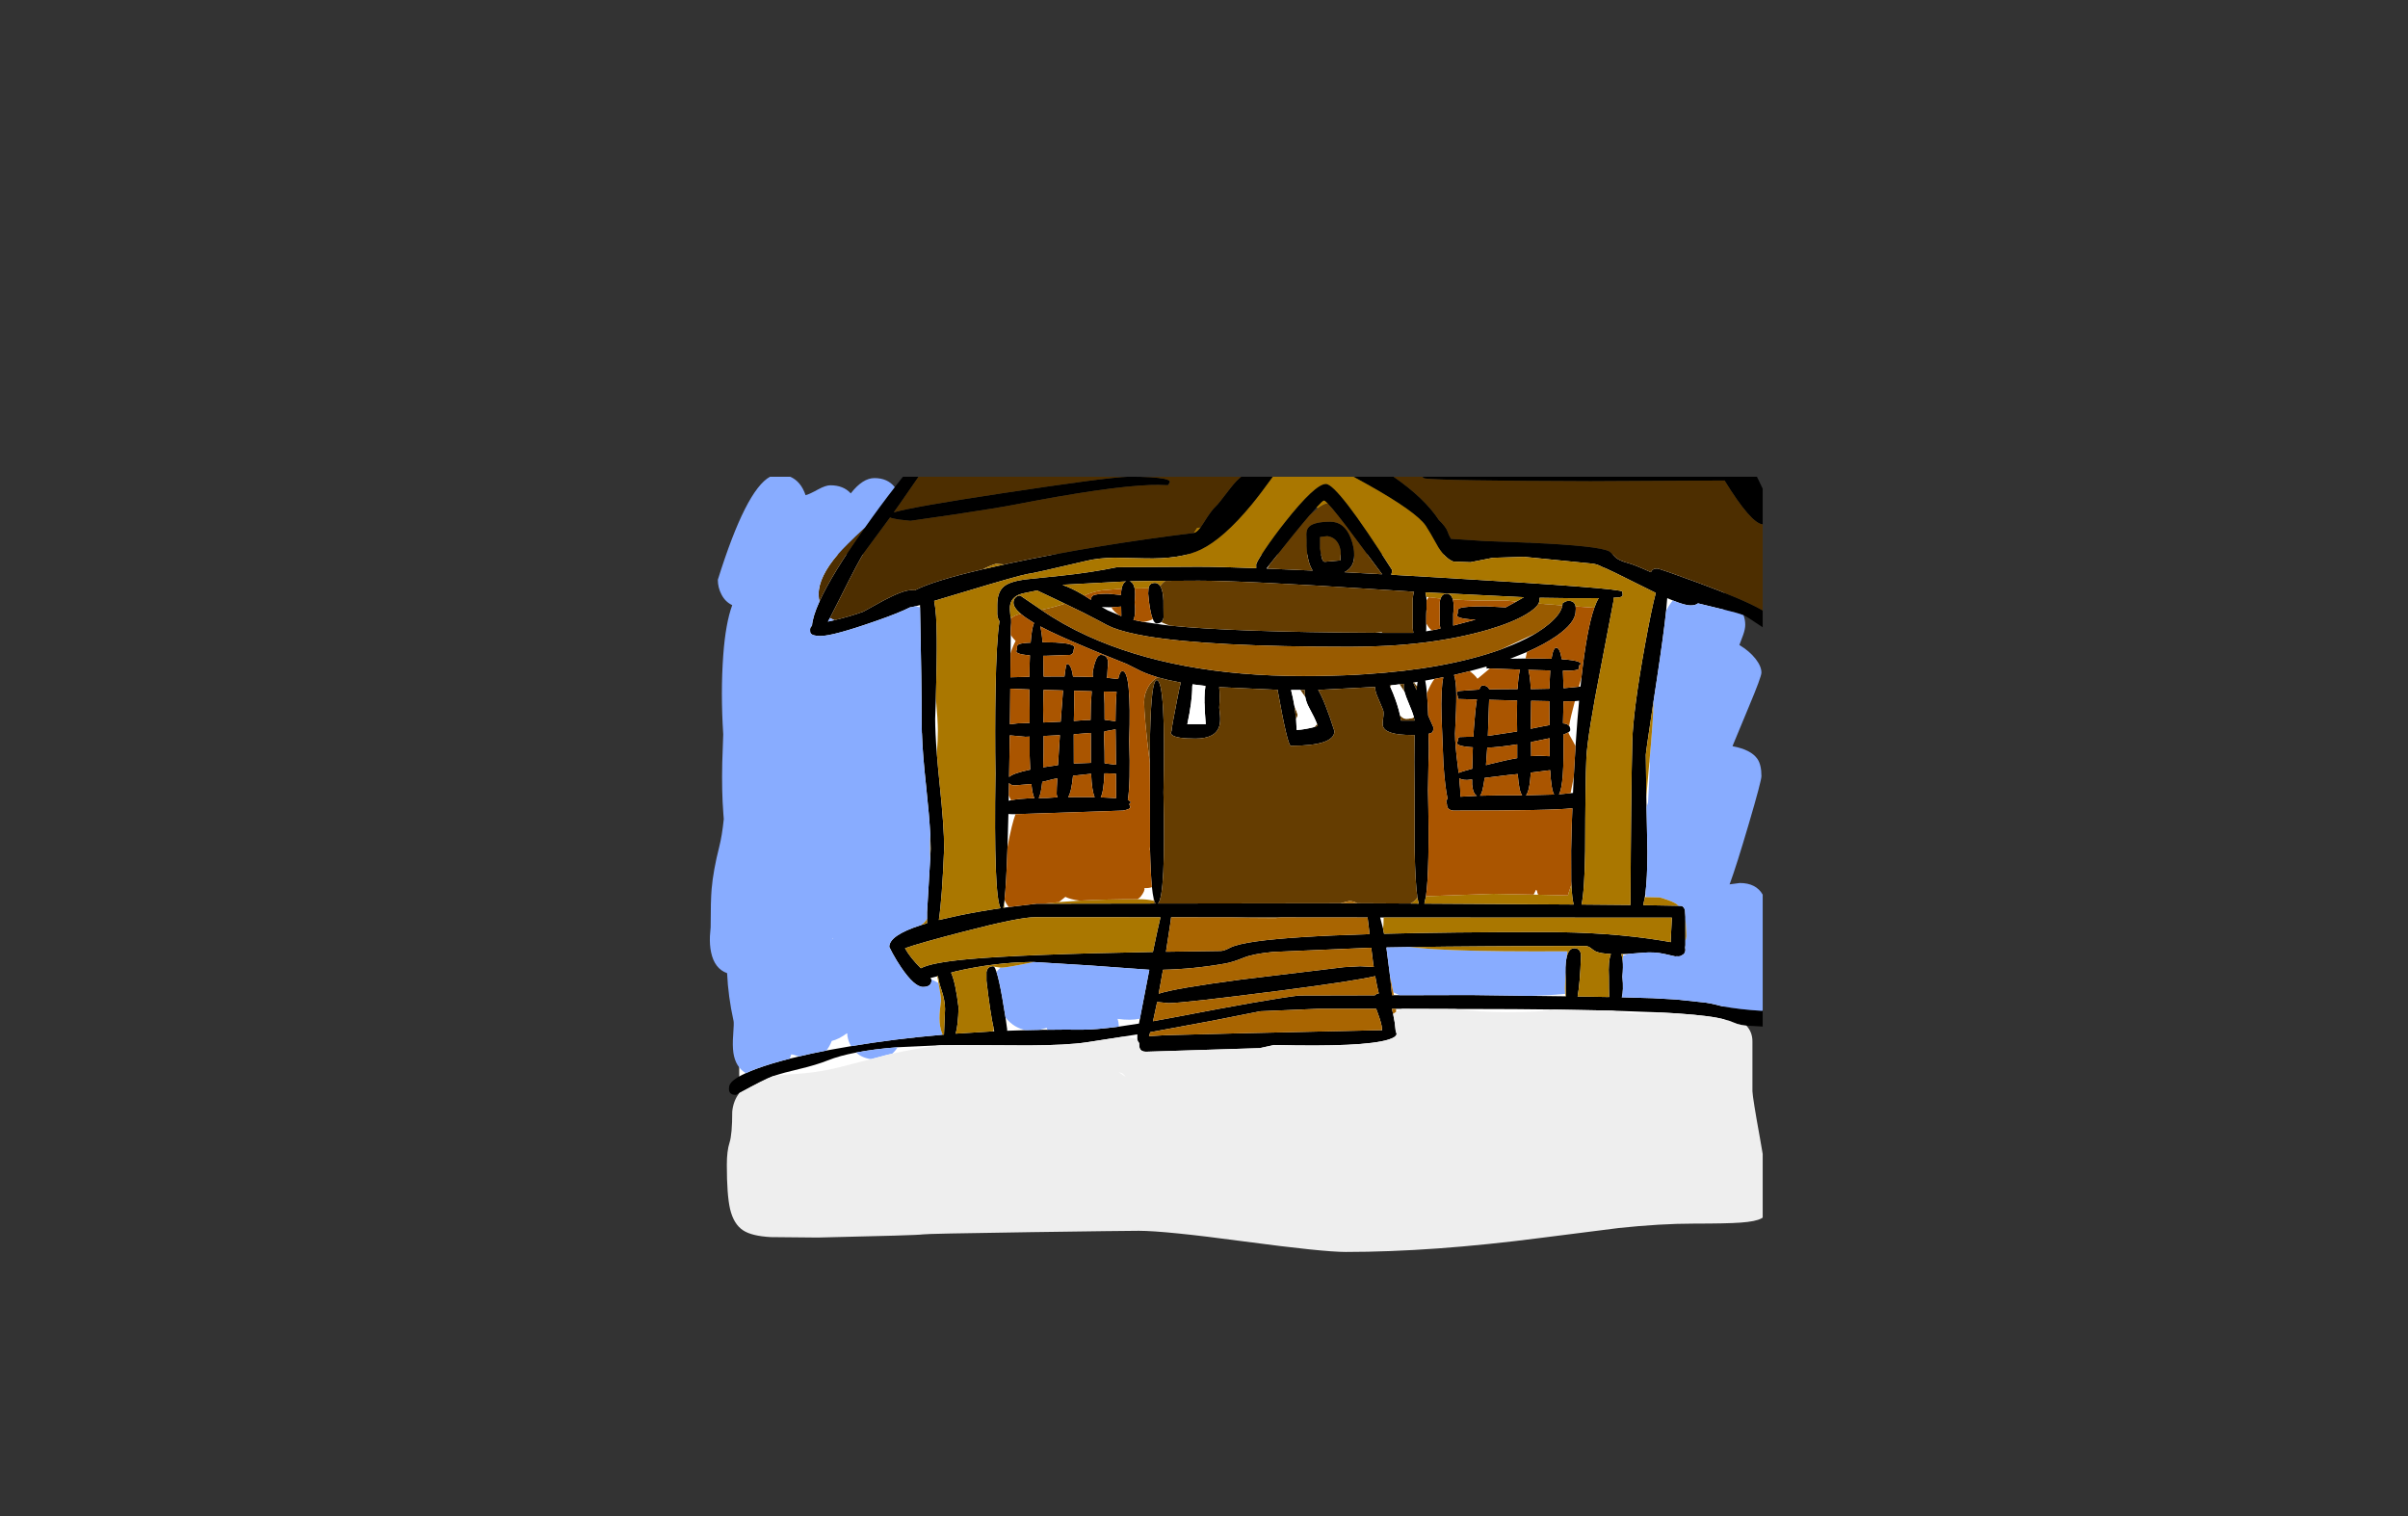 <?xml version="1.0" encoding="UTF-8" standalone="no"?>
<svg xmlns:xlink="http://www.w3.org/1999/xlink" height="842.55px" width="1337.95px" xmlns="http://www.w3.org/2000/svg">
  <rect width="100%" height="100%" fill="#333333" stroke="none"/>
  <g transform="matrix(1, 0, 0, 1, 407.45, 285.05)">
    <use height="4.5" transform="matrix(5.487, 0.0, 0.0, 81.567, 3.288, 23.017)" width="99.75" xlink:href="#shape0"/>
    <use height="430.75" transform="matrix(1.0, 0.0, 0.0, 1.0, -13.05, -20.15)" width="585.0" xlink:href="#shape1"/>
  </g>
  <defs>
    <g id="shape0" transform="matrix(1, 0, 0, 1, 49.85, -2.5)">
      <path d="M49.9 7.0 L-49.85 7.0 -49.85 2.5 49.9 2.5 49.9 7.0" fill="#ffffff" fill-rule="evenodd" stroke="none"/>
    </g>
    <g id="shape1" transform="matrix(1, 0, 0, 1, 13.05, 20.15)">
      <path d="M6.95 311.25 Q9.55 310.05 12.9 308.8 20.75 305.9 31.4 303.2 L36.55 301.95 Q43.55 300.25 51.7 298.7 L54.6 298.15 65.45 296.25 Q89.6 292.2 115.75 289.95 L116.35 289.9 117.05 289.85 117.65 275.6 Q117.65 270.95 115.65 265.0 114.0 260.15 113.75 257.3 L113.3 257.45 109.5 258.4 110.05 259.15 110.15 259.45 Q110.15 263.35 105.4 263.35 100.6 263.35 93.15 252.35 90.75 248.8 88.5 244.7 L86.65 241.1 Q86.65 234.65 104.25 229.0 L107.65 227.95 107.65 225.5 107.65 221.85 109.4 192.15 109.65 186.6 109.45 178.9 Q108.9 168.35 107.15 152.05 105.15 133.8 104.8 122.4 L104.75 121.8 104.65 116.85 Q104.65 94.95 103.75 52.4 L103.75 51.15 101.3 51.8 98.9 52.35 98.35 52.35 Q92.0 55.55 79.7 59.85 55.5 68.35 48.4 68.35 44.0 68.35 42.9 66.75 42.65 66.35 42.65 64.85 42.65 63.45 43.7 62.7 44.1 57.5 47.85 49.2 54.75 33.95 72.9 8.35 L73.15 8.05 Q81.35 -3.6 89.7 -14.35 L94.25 -20.15 102.95 -20.15 92.6 -5.2 89.15 -0.35 Q99.1 -3.35 148.9 -10.9 207.9 -19.85 219.1 -20.15 L219.75 -20.15 220.05 -20.15 226.15 -20.1 Q238.35 -19.8 241.55 -18.35 242.8 -17.75 242.5 -17.05 L242.0 -16.25 Q242.0 -15.35 240.85 -15.45 236.25 -15.7 231.75 -15.55 208.1 -14.7 156.4 -4.65 147.7 -2.95 123.0 0.8 L98.4 4.35 92.0 3.65 Q88.0 3.0 87.1 2.5 L72.65 22.1 Q70.25 25.3 59.25 47.4 L53.7 58.3 52.55 60.35 56.15 59.55 Q64.8 57.5 72.15 54.85 L83.5 48.6 Q94.35 42.85 98.9 42.85 L100.85 42.95 Q111.15 37.65 138.7 31.25 L150.6 28.6 153.8 27.9 Q202.2 17.65 255.75 11.1 L255.8 11.1 Q257.4 10.9 259.55 8.1 L261.35 5.4 Q265.65 -1.6 268.25 -3.9 269.55 -5.1 274.2 -11.25 278.7 -17.2 280.75 -18.9 L282.15 -20.15 299.8 -20.15 Q292.85 -10.5 287.9 -4.5 272.45 14.2 259.75 20.35 248.65 25.75 228.25 25.2 L212.05 24.85 Q202.9 24.95 196.15 26.6 166.5 33.6 163.65 33.85 158.05 34.85 128.45 43.8 L111.6 48.85 Q113.0 55.85 113.05 69.75 113.15 81.85 112.55 102.55 L112.15 114.35 Q112.15 121.95 113.1 133.85 113.7 141.4 114.65 150.65 117.15 174.45 117.15 186.35 116.0 214.5 114.2 226.15 L125.3 223.65 Q136.7 221.3 148.5 219.6 144.6 212.7 145.65 144.85 145.3 120.8 145.7 98.35 146.2 70.55 147.9 60.15 146.95 58.9 146.65 56.35 L146.65 51.1 Q146.65 44.0 150.25 40.9 153.45 38.15 161.8 36.95 L182.45 34.8 Q198.65 33.1 213.25 30.1 L258.25 29.85 Q269.9 29.85 290.55 30.65 L290.5 28.75 Q290.5 27.5 295.3 20.35 300.25 13.0 306.5 5.1 323.3 -16.15 329.25 -16.15 335.65 -16.15 366.0 31.6 366.0 33.25 365.55 34.3 L392.3 35.85 Q494.0 41.8 494.0 43.7 L494.15 45.8 Q493.95 46.6 492.05 46.9 L489.05 47.1 489.0 49.2 481.95 86.15 Q474.7 123.05 474.0 135.85 473.4 148.35 473.3 188.0 472.95 210.1 471.3 217.55 L498.5 217.8 498.5 217.35 Q498.75 156.6 499.5 126.6 500.0 109.6 506.5 73.5 510.2 53.1 512.55 44.4 L506.6 41.45 Q484.95 30.55 482.5 29.85 480.3 28.55 477.5 28.15 L439.25 24.35 422.0 24.9 409.55 27.35 400.1 27.0 Q395.7 25.3 391.75 19.1 386.4 9.5 384.75 7.1 379.4 -0.65 353.0 -15.5 348.4 -18.05 344.55 -20.15 L366.85 -20.15 Q384.0 -8.3 392.0 3.85 396.15 7.85 397.0 10.6 397.25 11.7 398.75 14.35 L417.9 15.6 438.25 16.35 441.6 16.5 443.0 16.55 Q480.45 18.2 486.6 21.25 487.4 21.65 489.9 24.35 491.8 26.4 497.25 27.85 500.5 28.65 509.85 32.9 510.6 30.85 513.25 30.85 514.6 30.85 536.2 38.8 560.75 47.85 571.0 53.6 L571.95 54.15 571.95 63.5 Q563.65 57.95 562.5 57.35 L561.3 56.8 Q558.05 55.5 550.2 53.65 L536.0 50.2 Q534.7 51.35 531.75 51.35 528.85 51.35 522.0 48.6 L518.9 47.3 518.3 54.35 Q516.95 67.4 513.0 93.4 L511.25 104.95 Q507.0 133.05 507.0 134.35 L507.3 157.75 507.4 163.35 507.9 188.35 Q507.85 203.2 506.75 211.55 L506.5 213.45 505.55 217.9 525.15 218.25 527.0 218.35 Q528.15 218.85 528.75 220.6 L529.0 224.35 529.0 225.75 529.0 237.5 529.0 240.1 528.85 241.55 529.0 242.7 Q529.0 244.9 526.95 245.8 526.2 246.35 525.25 246.35 L524.6 246.3 523.25 246.35 517.3 245.0 Q511.7 243.75 505.25 244.35 L497.65 244.95 494.25 245.1 493.3 245.1 Q493.9 246.5 494.15 248.7 494.5 252.15 494.0 257.6 494.75 265.4 493.65 269.1 L511.0 269.6 524.25 270.35 538.25 271.85 Q542.0 272.1 549.5 274.1 559.4 275.9 571.15 276.6 L571.65 276.65 571.95 276.7 571.95 285.35 562.9 284.85 Q559.65 284.5 557.75 283.85 L553.6 282.25 Q550.65 281.25 546.7 280.5 536.95 278.65 514.95 277.5 L488.15 276.5 456.2 275.9 Q434.9 275.6 409.0 275.6 L400.75 275.6 371.65 275.5 368.2 275.5 365.9 275.5 366.3 277.1 366.6 278.3 Q367.6 282.8 368.0 287.6 L368.55 289.5 Q368.25 291.35 363.85 292.65 350.15 296.85 300.5 295.6 L292.5 297.35 229.25 299.35 Q226.6 299.35 225.8 297.35 225.5 296.65 225.5 295.1 L225.5 294.5 Q224.75 293.8 224.5 292.6 L224.5 292.55 224.5 289.7 216.4 291.0 196.4 294.1 Q185.3 295.75 164.15 295.85 L124.85 295.65 114.95 295.75 91.3 296.85 Q78.15 297.85 68.25 299.8 59.05 301.55 52.65 304.1 45.95 306.75 36.85 308.9 27.8 311.0 22.65 312.75 L21.65 313.1 Q17.2 314.75 3.3 322.35 L1.4 323.35 Q-2.95 323.35 -2.35 319.1 -2.35 315.45 6.95 311.25 M382.9 -20.15 L568.75 -20.15 571.95 -13.5 571.95 6.35 Q565.45 5.8 550.75 -18.05 L476.25 -17.65 Q394.5 -17.9 384.5 -19.15 383.4 -19.25 382.9 -20.15 M330.25 -5.3 Q328.7 -6.9 328.15 -6.9 327.5 -6.9 324.0 -3.05 L320.25 1.25 Q312.7 10.05 298.15 28.45 L296.25 30.85 296.65 30.9 321.9 32.0 Q320.7 30.15 319.85 27.35 318.25 21.85 318.5 15.5 L318.4 11.75 Q318.45 9.65 319.3 8.35 321.65 4.85 331.75 4.85 339.55 4.85 343.05 13.85 345.0 18.95 345.0 23.6 345.0 30.2 339.55 32.9 L360.5 34.05 346.1 14.75 Q334.45 -1.0 330.25 -5.3 M478.4 52.65 Q479.55 49.35 480.85 47.3 L466.25 47.35 447.95 47.1 448.0 48.1 Q448.0 49.2 447.4 50.35 445.85 53.15 440.5 56.3 432.7 60.95 419.25 64.9 386.7 74.35 342.75 74.35 264.7 74.35 229.8 68.5 217.7 66.45 210.5 63.6 208.35 62.75 202.65 59.6 195.85 55.9 184.25 50.4 L179.15 47.95 168.8 43.05 162.4 44.35 Q153.1 45.9 153.7 53.9 L153.9 56.55 154.3 58.55 Q154.55 60.75 154.15 64.1 L154.15 67.75 154.05 78.0 153.95 91.3 164.55 91.0 164.65 83.85 164.8 79.1 Q159.55 78.7 157.95 77.75 157.05 77.2 157.25 76.55 L157.65 75.85 157.65 74.1 Q157.8 73.3 158.9 72.85 160.45 72.25 165.2 72.05 165.85 63.7 167.1 61.1 162.5 58.35 159.75 56.05 155.65 52.55 155.65 49.85 155.65 48.0 156.9 46.85 158.0 45.85 159.4 45.85 L169.7 52.85 171.15 53.85 Q183.0 62.0 196.7 68.25 245.7 90.6 316.65 90.6 332.45 90.6 346.8 89.85 L350.6 89.6 Q396.0 86.75 426.35 75.85 L428.6 75.0 Q437.45 71.65 444.1 67.9 L446.6 66.4 Q450.3 64.1 453.2 61.65 459.85 56.05 460.65 51.35 L460.75 50.1 461.85 49.5 Q462.8 48.85 464.25 48.85 467.45 48.85 468.0 51.9 468.2 53.05 468.0 54.6 468.0 60.95 457.3 68.4 450.6 73.05 440.95 77.25 L431.6 81.0 440.2 80.85 444.25 80.85 Q450.05 80.85 454.6 81.0 455.55 74.85 457.25 74.85 459.3 74.85 460.3 81.25 467.2 81.7 469.55 82.65 471.85 83.55 470.0 84.7 470.0 86.45 469.7 86.7 468.85 87.45 464.85 87.6 L460.95 87.6 461.3 97.35 469.8 96.55 470.7 96.45 471.25 91.35 Q474.25 64.3 478.4 52.65 M435.0 49.25 L439.25 46.8 384.55 44.1 385.05 46.6 385.2 48.55 385.15 53.6 385.0 55.95 385.0 57.35 385.0 61.35 385.0 64.65 384.9 65.75 388.05 65.2 392.9 64.2 392.5 62.0 392.5 56.35 392.5 49.6 Q392.65 48.4 392.95 47.55 393.9 44.85 396.25 44.85 398.9 44.85 399.8 48.05 400.6 50.9 400.0 56.2 L400.0 62.55 412.45 59.25 Q404.8 58.95 402.8 57.75 401.9 57.2 402.1 56.55 L402.5 55.85 402.5 54.1 Q402.65 53.3 403.8 52.85 406.4 51.85 418.25 51.85 L429.15 52.45 435.0 49.25 M409.1 87.9 L400.45 90.0 Q401.65 93.4 401.7 100.55 401.8 108.1 401.0 122.6 401.0 128.55 402.5 140.25 L403.0 144.45 Q404.5 143.7 410.55 142.1 410.65 136.0 410.9 130.2 404.6 129.8 402.8 128.75 401.9 128.2 402.1 127.55 L402.5 126.85 Q402.5 124.85 403.5 124.5 L408.2 124.35 411.2 124.35 411.5 119.35 Q412.2 109.35 413.15 103.65 L402.75 103.35 Q402.5 104.35 402.5 101.85 L401.9 100.1 Q401.7 99.25 403.75 98.85 L414.45 98.1 Q415.25 95.85 416.25 95.85 419.2 95.85 420.0 98.0 426.6 97.85 435.75 97.85 436.15 90.55 437.1 87.05 L437.1 87.0 436.95 87.0 420.4 86.4 418.75 86.35 Q418.5 87.25 418.5 85.3 L409.1 87.9 M443.1 97.85 L453.5 97.65 453.55 94.6 453.9 87.5 441.75 87.15 Q442.75 90.6 443.1 97.85 M360.65 66.6 L377.0 66.6 377.85 66.6 377.5 63.95 377.5 56.2 377.5 47.6 Q377.7 45.25 378.25 43.75 L358.7 42.5 Q283.8 37.6 258.65 37.6 L240.05 37.7 Q229.15 37.75 220.1 37.95 222.3 38.45 223.0 41.9 223.5 44.75 223.0 49.6 223.75 56.55 222.3 59.4 L227.8 60.5 238.6 62.1 242.85 62.6 Q277.85 66.15 356.65 66.55 L360.65 66.6 M237.2 40.6 Q239.25 43.75 239.0 52.85 L239.05 58.1 Q238.75 59.8 237.75 60.65 236.8 61.35 235.25 61.35 234.05 61.35 233.1 59.0 232.2 56.95 231.55 53.2 230.8 49.05 230.5 44.7 L230.7 41.85 231.05 40.6 Q231.85 38.85 234.25 38.85 236.05 38.85 237.2 40.6 M326.0 13.35 L326.0 19.85 326.75 23.9 Q327.3 27.1 328.65 27.1 L337.25 26.35 337.5 22.6 Q337.5 20.05 336.45 17.7 334.55 13.5 330.0 12.85 L326.0 13.35 M380.1 213.65 Q378.95 205.85 378.55 187.35 L378.5 154.35 Q378.25 138.15 378.5 123.35 L376.75 123.35 Q362.3 123.35 360.95 118.4 360.6 117.1 361.1 113.85 361.55 110.8 361.0 109.35 L357.65 101.45 Q356.7 99.2 356.55 96.65 L324.95 98.3 Q328.65 104.35 334.0 121.2 334.0 129.35 309.75 129.35 308.0 129.35 302.5 98.85 L302.5 98.25 269.95 96.75 Q270.5 101.0 270.0 108.2 L270.45 112.65 Q270.7 116.1 270.05 118.35 268.0 125.35 256.75 125.35 246.15 125.35 243.8 123.35 243.05 122.7 243.2 121.9 L243.5 121.1 Q243.5 119.4 246.55 103.85 247.7 98.0 248.6 94.2 L241.45 92.75 235.8 91.3 Q230.8 89.8 226.7 87.95 L218.5 83.85 Q195.8 74.8 181.85 68.5 175.4 65.6 170.55 63.0 171.35 66.0 171.8 71.85 L173.4 71.85 Q185.8 71.85 188.7 73.65 190.15 74.55 189.15 75.7 189.15 78.35 187.2 78.85 L173.4 79.35 172.2 79.35 172.4 90.9 181.75 90.85 184.0 90.85 Q184.8 83.85 185.4 83.85 187.75 83.85 188.75 90.9 194.9 90.95 199.85 91.15 L199.65 89.85 Q199.65 87.6 200.7 83.9 202.1 78.85 204.25 78.85 209.25 78.85 208.0 86.1 L207.75 90.6 207.4 91.55 213.85 92.25 Q214.75 87.85 216.25 87.85 221.25 87.85 220.0 126.6 220.75 150.3 219.2 159.55 L219.55 159.65 Q221.75 160.55 220.0 161.7 L220.6 163.55 Q220.45 164.6 216.7 165.3 L216.25 165.35 156.8 167.35 154.9 167.35 152.85 167.25 152.35 185.55 Q151.65 206.5 150.7 214.85 L150.7 214.9 150.6 216.05 150.0 219.35 150.55 219.3 153.05 218.95 168.4 217.1 172.0 217.1 233.85 217.0 234.65 217.0 Q234.0 216.3 233.55 214.15 233.0 211.85 232.6 207.9 231.85 200.5 231.55 187.35 L231.55 186.85 231.55 185.3 231.5 155.35 231.4 138.8 Q231.4 130.75 231.55 123.1 232.2 92.85 235.25 92.85 240.4 92.85 239.0 155.2 240.3 212.65 236.0 217.0 L337.4 216.85 344.75 216.85 346.65 216.85 376.2 217.0 380.8 217.05 380.1 213.65 M372.95 99.45 Q372.5 97.85 372.5 96.95 L372.55 94.9 370.15 95.2 365.5 95.75 364.7 95.85 365.05 96.6 366.6 100.2 Q369.2 106.7 370.45 112.35 L371.0 115.35 378.5 115.35 378.15 113.55 Q377.45 110.75 375.3 105.8 373.6 101.85 372.95 99.45 M378.15 94.15 L377.75 94.2 379.65 98.35 379.85 96.3 380.2 93.8 378.15 94.15 M465.65 206.45 L465.55 204.55 465.5 187.45 Q465.7 175.7 466.2 164.05 L465.55 164.1 Q455.65 165.35 400.75 165.35 L400.45 165.35 400.25 165.35 400.0 165.35 Q396.5 165.0 396.5 161.85 L396.05 160.0 Q396.1 159.4 396.9 159.0 395.45 152.45 394.55 139.35 L393.5 113.1 Q393.25 106.05 393.55 99.6 393.8 94.35 394.5 91.25 L389.55 92.2 384.45 93.1 Q385.0 95.8 385.4 100.2 385.85 105.25 386.1 112.55 L389.0 119.1 Q389.0 121.55 388.05 122.1 L386.3 122.7 386.3 123.95 Q386.65 130.9 386.25 138.35 L386.25 138.45 386.0 154.2 Q386.95 198.9 384.85 212.95 L383.95 217.05 466.9 217.55 Q466.0 213.8 465.65 206.45 M322.7 118.95 L324.75 118.35 324.35 117.3 Q323.05 113.85 319.9 108.1 318.35 105.25 317.8 102.3 317.5 100.75 317.5 99.2 L317.55 98.35 316.25 98.35 315.0 98.35 309.9 98.35 310.9 102.65 311.8 107.3 312.7 114.4 313.0 120.6 Q317.85 120.25 322.7 118.95 M404.0 157.65 L413.2 157.15 Q411.0 156.2 410.5 150.85 L410.5 148.05 407.75 148.35 Q404.6 148.35 403.35 147.35 404.0 153.75 404.0 157.65 M467.95 129.55 L469.0 115.1 469.95 104.3 467.6 104.55 465.7 104.6 461.3 104.65 461.0 116.2 461.05 116.9 Q463.45 117.05 464.4 118.3 465.1 119.2 465.0 120.7 465.0 121.25 464.0 121.85 463.05 122.45 461.2 123.1 461.8 151.3 458.75 156.3 L465.2 155.7 466.55 155.55 466.95 146.85 467.95 129.55 M453.5 117.85 L453.5 116.35 453.4 104.55 443.3 104.35 443.05 119.9 448.7 118.75 453.5 117.85 M453.55 135.15 L453.55 125.15 445.3 126.85 443.2 127.25 443.3 135.1 447.75 134.85 453.55 135.15 M435.5 120.85 Q435.3 111.95 435.5 104.2 L419.95 103.8 419.25 123.85 435.5 121.4 435.5 120.85 M420.05 139.6 Q428.9 137.35 435.55 136.2 L435.55 128.55 Q424.85 130.25 418.9 130.35 L418.2 140.1 420.05 139.6 M430.5 145.6 L417.45 147.2 Q416.35 155.75 414.85 157.1 422.8 156.85 434.25 156.85 L438.3 156.85 Q436.55 154.85 435.85 145.05 L430.5 145.6 M456.05 156.45 Q454.45 153.7 453.85 142.9 L443.1 144.25 Q442.45 154.75 440.4 156.85 L456.05 156.45 M463.0 247.05 Q464.1 241.85 467.25 241.85 470.9 241.85 471.0 246.1 470.45 261.65 469.1 268.65 L486.65 268.95 Q486.5 264.65 486.5 257.6 486.25 253.7 486.55 250.1 486.85 246.85 487.65 245.05 482.0 244.8 479.25 243.65 478.25 243.2 476.25 241.6 474.95 240.6 473.0 240.6 415.2 240.6 375.55 241.2 L363.15 241.4 362.85 241.4 362.9 241.75 364.95 257.75 366.0 267.95 367.0 267.95 370.2 267.95 409.75 267.85 443.35 268.3 462.4 268.55 462.6 268.55 462.5 258.85 462.35 255.25 Q462.3 252.4 462.55 249.9 462.7 248.3 463.0 247.05 M361.35 224.75 L359.4 224.75 361.05 231.1 361.55 233.8 Q398.2 232.85 450.25 232.85 487.05 232.85 516.0 237.6 L520.9 238.45 520.85 237.2 521.5 224.85 361.35 224.75 M275.7 224.7 L243.25 224.65 243.0 226.85 240.4 243.8 270.75 243.35 Q272.65 243.35 275.8 241.65 279.75 239.55 290.45 238.05 310.05 235.3 353.55 234.0 L352.5 225.45 352.5 224.75 304.45 224.7 275.7 224.7 M355.5 250.05 L354.45 241.55 299.8 243.9 Q288.65 245.0 283.6 247.1 277.3 249.65 273.25 250.35 255.6 253.45 238.75 253.8 L236.35 267.1 Q245.25 264.1 282.05 259.25 L339.25 252.35 348.25 251.85 355.85 252.25 355.5 250.05 M358.65 266.95 Q357.65 263.1 356.65 257.35 345.3 260.05 304.3 265.35 250.0 272.35 241.75 272.35 L235.5 271.7 233.2 282.4 246.65 279.9 Q295.55 270.45 314.25 268.1 L356.45 268.0 Q357.2 267.15 358.65 266.95 M360.45 286.6 Q360.2 283.6 358.0 277.7 L357.2 275.5 324.85 275.5 292.85 276.85 265.8 282.2 231.65 288.5 230.95 290.7 240.3 290.15 Q256.5 289.6 360.25 287.35 L360.5 287.35 360.45 286.6 M262.15 96.05 L255.15 95.2 255.0 96.35 Q255.0 104.65 252.25 117.35 L262.5 117.35 Q261.95 110.95 261.85 105.95 L261.8 105.05 261.8 102.55 Q261.85 98.9 262.3 96.45 L262.4 96.05 262.15 96.05 M194.95 45.85 L198.7 48.25 Q198.8 46.45 199.9 45.85 201.7 44.85 208.25 44.85 L215.4 45.55 215.5 43.65 215.75 42.1 Q216.4 38.6 218.35 38.0 L184.35 39.8 182.95 40.0 Q188.05 41.75 193.6 45.05 L194.95 45.85 M172.35 98.3 L172.15 109.45 172.3 116.4 181.9 115.95 183.2 98.6 180.35 98.5 172.35 98.3 M214.4 56.8 L215.6 57.3 215.5 52.0 210.05 52.35 208.25 52.35 204.7 52.25 208.0 54.1 214.4 56.8 M206.3 114.9 L212.35 115.7 Q212.35 111.4 212.5 107.15 212.65 102.75 212.95 99.35 L205.9 99.2 Q206.4 105.15 206.3 114.9 M206.15 121.35 L206.0 124.45 Q206.35 132.75 206.3 139.1 L212.6 139.9 212.5 126.6 212.4 120.2 206.15 121.35 M209.4 144.7 L206.2 144.65 Q205.8 154.85 204.15 158.0 L212.7 158.45 212.6 144.85 209.4 144.7 M199.15 99.05 L189.35 98.75 Q189.55 105.6 189.2 115.55 L195.4 115.1 198.5 115.0 Q198.5 110.5 198.65 106.35 L199.15 99.05 M189.15 122.95 L189.2 139.1 189.2 139.2 198.25 138.85 198.65 138.85 198.65 124.7 198.6 122.2 189.15 122.95 M164.65 109.7 L164.5 98.05 153.9 97.6 153.7 117.4 157.8 116.9 164.65 116.65 164.65 109.7 M164.65 134.7 L164.65 124.25 162.4 124.35 153.6 123.55 153.25 146.7 Q155.4 144.6 164.95 142.6 L164.65 134.7 M172.15 141.3 L180.4 140.1 181.45 123.45 172.4 123.9 Q172.45 134.05 172.15 141.3 M177.9 147.85 L171.65 149.4 Q170.95 156.25 169.7 158.4 L174.4 158.35 180.25 157.95 Q179.65 157.15 179.65 155.85 179.65 153.65 180.0 147.45 L177.9 147.85 M188.75 146.0 Q187.9 154.9 186.05 157.9 L195.25 157.85 200.8 157.9 Q199.25 154.75 198.8 144.9 L188.75 146.0 M154.25 159.6 Q158.85 158.7 167.3 158.45 166.25 156.55 165.6 150.6 L156.4 151.35 Q154.1 151.35 153.2 150.0 L153.05 156.9 153.0 159.9 154.25 159.6 M167.0 249.5 L164.8 249.5 Q145.1 249.8 123.9 254.6 L121.0 255.4 Q123.5 260.85 125.15 274.85 124.9 284.7 123.55 289.3 L144.4 288.0 145.0 288.0 144.75 286.85 Q142.75 278.0 140.65 259.95 L140.65 255.1 Q141.2 252.15 143.85 251.9 L144.1 251.85 144.4 251.85 Q144.6 251.85 144.85 252.1 145.5 252.7 146.25 255.05 147.65 259.3 149.4 269.2 L151.25 280.35 152.15 286.85 152.15 287.7 162.7 287.35 170.05 287.2 174.5 287.15 Q183.95 287.0 193.65 287.1 201.05 287.15 214.25 285.4 L225.4 283.7 225.9 281.0 Q227.55 272.05 231.15 253.8 L198.0 251.4 167.0 249.5 M235.7 231.85 L237.35 224.65 167.65 224.6 Q158.85 224.6 128.45 232.5 103.1 239.05 95.4 241.85 98.3 247.1 104.2 252.95 110.3 249.7 131.25 247.85 161.25 245.2 233.15 243.9 L234.75 236.25 235.7 231.85" fill="#000000" fill-rule="evenodd" stroke="none"/>
      <path d="M47.85 49.2 Q47.45 47.35 47.4 45.45 L47.4 45.4 47.4 45.1 Q47.4 35.45 58.05 23.05 62.1 18.35 73.15 8.05 L72.9 8.35 Q54.75 33.95 47.85 49.2 M102.95 -20.15 L219.1 -20.15 Q207.9 -19.85 148.9 -10.9 99.1 -3.35 89.15 -0.35 L92.6 -5.2 102.95 -20.15 M226.15 -20.1 L282.15 -20.15 280.75 -18.9 Q278.7 -17.2 274.2 -11.25 269.55 -5.1 268.25 -3.9 265.65 -1.6 261.35 5.4 L259.55 8.1 257.65 8.25 255.8 11.1 255.75 11.1 Q202.2 17.65 153.8 27.9 L150.6 28.6 145.9 28.25 Q141.95 29.5 138.7 31.25 111.15 37.65 100.85 42.95 L98.9 42.85 Q94.35 42.85 83.5 48.6 L72.15 54.85 Q64.8 57.5 56.15 59.55 L53.7 58.3 59.25 47.4 Q70.25 25.3 72.65 22.1 L87.1 2.5 Q88.0 3.0 92.0 3.65 L98.4 4.35 123.0 0.8 Q147.7 -2.95 156.4 -4.65 208.1 -14.7 231.75 -15.55 236.25 -15.7 240.85 -15.45 242.0 -15.35 242.0 -16.25 L242.5 -17.05 Q242.8 -17.75 241.55 -18.35 238.35 -19.8 226.15 -20.1 M366.85 -20.15 L382.9 -20.15 Q383.4 -19.25 384.5 -19.15 394.5 -17.9 476.25 -17.65 L550.75 -18.05 Q565.45 5.8 571.95 6.35 L571.95 54.15 571.0 53.6 Q560.75 47.85 536.2 38.8 514.6 30.85 513.25 30.85 510.6 30.85 509.85 32.9 500.5 28.65 497.25 27.85 491.8 26.4 489.9 24.35 487.4 21.65 486.6 21.25 480.45 18.2 443.0 16.55 L442.8 16.35 441.6 16.5 438.25 16.35 417.9 15.6 398.75 14.35 Q397.25 11.7 397.0 10.6 396.15 7.85 392.0 3.85 384.0 -8.3 366.85 -20.15" fill="#4d2e00" fill-rule="evenodd" stroke="none"/>
      <path d="M6.95 311.25 Q1.25 307.9 0.05 300.0 -0.55 295.95 -0.05 289.5 0.4 283.35 0.15 282.35 -2.9 268.45 -3.45 255.7 -10.45 253.2 -12.35 244.1 -13.2 240.15 -13.0 235.15 L-12.6 230.2 Q-12.6 215.3 -12.05 208.9 -11.15 198.6 -7.85 185.6 -6.25 179.35 -5.3 170.05 L-5.3 170.0 -5.55 166.85 Q-6.5 154.6 -6.15 138.8 L-5.6 122.95 Q-7.1 99.7 -5.6 79.15 -4.3 61.2 -0.6 51.2 -4.45 49.4 -6.55 45.35 -8.6 41.45 -8.6 37.1 7.0 -12.85 20.4 -20.15 L31.6 -20.15 Q37.55 -17.6 40.15 -9.9 42.15 -10.35 47.1 -13.1 51.35 -15.4 53.9 -15.4 61.2 -15.4 65.25 -10.9 71.9 -19.4 78.4 -19.4 85.75 -19.4 89.7 -14.35 81.35 -3.6 73.15 8.05 62.1 18.35 58.05 23.05 47.4 35.45 47.4 45.1 L47.4 45.4 47.4 45.45 Q47.45 47.35 47.85 49.2 44.1 57.5 43.7 62.7 42.65 63.45 42.65 64.85 42.65 66.35 42.9 66.75 44.0 68.35 48.4 68.35 55.5 68.35 79.7 59.85 92.0 55.55 98.35 52.35 L98.9 52.35 101.3 51.8 103.75 52.4 Q104.65 94.95 104.65 116.85 L104.75 121.8 104.6 122.1 104.8 122.4 Q105.15 133.8 107.15 152.05 108.9 168.35 109.45 178.9 L109.4 181.6 109.4 192.15 107.65 221.85 107.65 225.5 Q106.5 227.6 104.25 229.0 86.65 234.65 86.65 241.1 L88.5 244.7 Q90.75 248.8 93.15 252.35 100.6 263.35 105.4 263.35 110.15 263.35 110.15 259.45 L110.05 259.15 Q112.3 260.15 114.0 261.15 115.3 268.1 115.4 270.85 L114.8 276.0 Q114.25 281.2 114.9 285.1 115.3 287.55 116.15 289.5 L115.75 289.95 Q89.6 292.2 65.45 296.25 64.25 294.3 63.7 292.05 63.2 290.05 63.4 289.6 L63.15 289.1 Q58.45 292.5 54.7 293.35 53.45 296.5 51.7 298.7 43.55 300.25 36.55 301.95 33.15 300.85 32.15 300.85 L31.4 303.2 Q20.75 305.9 12.9 308.8 9.55 310.05 6.95 311.25 M561.3 56.8 Q562.25 59.35 562.25 62.1 562.25 64.45 561.15 67.6 L559.0 73.35 Q564.65 76.75 568.0 81.05 571.25 85.2 571.25 88.7 571.25 91.0 564.3 107.55 L555.25 129.35 555.25 129.6 Q565.5 131.5 569.05 136.7 571.25 139.95 571.25 146.2 571.25 148.85 564.25 172.65 557.35 196.1 553.75 205.85 L553.5 206.35 559.25 205.6 Q568.25 205.6 571.95 212.05 L571.95 276.2 571.65 276.65 571.15 276.6 Q559.4 275.9 549.5 274.1 542.0 272.1 538.25 271.85 L524.25 270.35 511.0 269.6 493.65 269.1 Q494.75 265.4 494.0 257.6 494.5 252.15 494.15 248.7 L494.25 246.05 497.65 244.95 505.25 244.35 Q511.7 243.75 517.3 245.0 L523.25 246.35 524.6 246.3 525.25 246.35 Q526.2 246.35 526.95 245.8 529.0 244.9 529.0 242.7 L528.85 241.55 529.0 240.1 529.0 237.5 529.35 236.6 Q529.65 235.45 529.5 233.15 L529.25 228.7 529.0 225.75 529.0 224.35 528.75 220.6 Q528.15 218.85 527.0 218.35 L525.15 218.25 524.75 217.85 Q523.45 216.55 519.1 215.0 515.25 213.6 514.25 213.6 L507.1 213.45 506.75 211.55 Q507.85 203.2 507.9 188.35 L507.4 163.35 508.25 160.85 Q509.0 147.55 509.2 138.9 L509.0 138.35 Q511.2 114.45 511.25 104.95 L513.0 93.4 Q516.95 67.4 518.3 54.35 520.0 51.0 522.0 48.6 528.85 51.35 531.75 51.35 534.7 51.35 536.0 50.2 L550.2 53.65 Q558.05 55.5 561.3 56.8 M56.15 59.55 L52.55 60.35 53.7 58.3 56.15 59.55 M389.2 242.35 Q409.5 243.6 445.25 243.6 L463.5 243.55 463.0 247.05 Q462.7 248.3 462.55 249.9 462.3 252.4 462.35 255.25 L462.25 260.1 462.05 264.05 Q462.05 265.7 462.2 267.2 L454.0 267.85 443.35 268.3 409.75 267.85 370.2 267.95 366.7 266.35 366.65 266.2 364.95 257.75 362.9 241.75 363.15 241.4 375.55 241.2 387.65 242.25 388.5 242.35 389.2 242.35 M88.25 300.45 L85.4 301.1 76.55 303.45 Q71.5 302.8 68.25 299.8 78.15 297.85 91.3 296.85 89.95 299.0 88.25 300.45 M148.45 252.6 L149.4 252.6 Q152.0 252.6 167.0 249.5 L198.0 251.4 231.15 253.8 Q227.55 272.05 225.9 281.0 220.65 282.1 213.5 281.1 214.15 283.0 214.25 285.4 201.05 287.15 193.65 287.1 183.95 287.0 174.5 287.15 L174.15 286.1 170.05 287.2 162.7 287.35 Q155.95 286.25 151.25 280.35 L149.4 269.2 Q147.65 259.3 146.25 255.05 L146.9 254.1 148.45 252.6 M55.4 236.1 L55.05 236.55 55.2 236.75 55.4 236.1" fill="#88acff" fill-rule="evenodd" stroke="none"/>
      <path d="M116.15 289.5 Q115.3 287.55 114.9 285.1 114.25 281.2 114.8 276.0 L115.4 270.85 Q115.3 268.1 114.0 261.15 L113.3 257.45 113.75 257.3 Q114.0 260.15 115.65 265.0 117.65 270.95 117.65 275.6 L117.05 289.85 116.35 289.9 116.15 289.5 M104.25 229.0 Q106.5 227.6 107.65 225.5 L107.65 227.95 104.25 229.0 M109.4 192.15 L109.4 181.6 109.45 178.9 109.65 186.6 109.4 192.15 M299.8 -20.15 L344.55 -20.15 Q348.4 -18.05 353.0 -15.5 379.4 -0.65 384.75 7.1 386.4 9.5 391.75 19.1 395.7 25.3 400.1 27.0 L409.55 27.35 422.0 24.9 439.25 24.35 477.5 28.15 Q480.3 28.55 482.5 29.85 484.95 30.55 506.6 41.45 L512.55 44.4 Q510.2 53.1 506.5 73.5 500.0 109.6 499.5 126.6 498.75 156.6 498.5 217.35 L498.5 217.8 471.3 217.55 Q472.95 210.1 473.3 188.0 473.4 148.35 474.0 135.85 474.7 123.05 481.95 86.15 L489.0 49.2 489.05 47.1 492.05 46.9 Q493.95 46.6 494.15 45.8 L494.0 43.7 Q494.0 41.8 392.3 35.85 L365.55 34.3 Q366.0 33.25 366.0 31.6 335.65 -16.15 329.25 -16.15 323.3 -16.15 306.5 5.1 300.25 13.0 295.3 20.35 290.5 27.5 290.5 28.75 L290.55 30.65 Q269.9 29.85 258.25 29.85 L213.25 30.1 Q198.65 33.1 182.45 34.8 L161.8 36.95 Q153.45 38.15 150.25 40.9 146.65 44.0 146.65 51.1 L146.65 56.35 Q146.95 58.9 147.9 60.15 146.2 70.55 145.7 98.35 145.3 120.8 145.65 144.85 144.6 212.7 148.5 219.6 136.7 221.3 125.3 223.65 L114.2 226.15 Q116.0 214.5 117.15 186.35 117.15 174.45 114.65 150.65 113.7 141.4 113.1 133.85 113.65 125.9 113.65 120.85 113.65 115.35 112.55 102.55 113.15 81.85 113.05 69.75 113.0 55.85 111.6 48.85 L128.45 43.8 Q158.05 34.85 163.65 33.85 166.5 33.6 196.15 26.6 202.9 24.95 212.05 24.85 L228.25 25.2 Q248.65 25.75 259.75 20.35 272.45 14.2 287.9 -4.5 292.85 -10.5 299.8 -20.15 M259.55 8.1 Q257.4 10.9 255.8 11.1 L257.65 8.25 259.55 8.1 M150.6 28.6 L138.7 31.25 Q141.95 29.5 145.9 28.25 L150.6 28.6 M330.25 -5.3 Q327.95 -4.9 324.8 -2.55 L324.0 -3.05 Q327.5 -6.9 328.15 -6.9 328.7 -6.9 330.25 -5.3 M511.25 104.95 Q511.2 114.45 509.0 138.35 L508.75 141.05 507.3 157.75 507.0 134.35 Q507.0 133.05 511.25 104.95 M507.1 213.45 L514.25 213.6 Q515.25 213.6 519.1 215.0 523.45 216.55 524.75 217.85 L525.15 218.25 505.55 217.9 506.5 213.45 507.1 213.45 M529.0 225.75 L529.25 228.7 529.5 233.15 Q529.65 235.45 529.35 236.6 L529.0 237.5 529.0 225.75 M494.25 246.05 L494.15 248.7 Q493.9 246.5 493.3 245.1 L494.25 245.1 494.25 246.05 M447.4 50.35 Q448.0 49.2 448.0 48.1 L447.95 47.1 466.25 47.35 480.85 47.3 Q479.55 49.35 478.4 52.65 L468.0 51.9 Q467.45 48.85 464.25 48.85 462.8 48.85 461.85 49.5 L460.75 50.1 460.65 51.35 447.4 50.35 M385.05 46.6 L384.55 44.1 439.25 46.8 435.0 49.25 429.0 48.6 Q414.0 49.0 399.8 48.05 398.9 44.85 396.25 44.85 393.9 44.85 392.95 47.55 L386.4 46.8 385.05 46.6 M184.25 50.4 L184.15 50.4 Q178.75 52.2 171.15 53.85 L169.7 52.85 159.4 45.85 Q158.0 45.85 156.9 46.85 155.65 48.0 155.65 49.85 155.65 52.55 159.75 56.05 156.25 56.75 154.3 58.55 L153.9 56.55 153.7 53.9 Q153.1 45.9 162.4 44.35 L168.8 43.05 179.15 47.95 184.25 50.4 M240.05 37.7 Q238.65 38.7 237.55 40.1 L237.2 40.6 Q236.05 38.85 234.25 38.85 231.85 38.85 231.05 40.6 L230.7 41.85 227.75 41.85 223.0 41.9 Q222.3 38.45 220.1 37.95 229.15 37.75 240.05 37.7 M376.2 217.0 Q378.45 215.95 380.1 213.65 L380.8 217.05 376.2 217.0 M384.85 212.95 L422.25 211.6 444.7 212.05 447.15 212.1 463.75 212.5 463.95 211.6 465.65 206.45 Q466.0 213.8 466.9 217.55 L383.95 217.05 384.85 212.95 M463.0 247.05 L463.5 243.55 445.25 243.6 Q409.5 243.6 389.2 242.35 L387.65 242.25 375.55 241.2 Q415.2 240.6 473.0 240.6 474.95 240.6 476.25 241.6 478.25 243.2 479.25 243.65 482.0 244.8 487.65 245.05 486.85 246.85 486.55 250.1 486.25 253.7 486.5 257.6 486.5 264.65 486.65 268.95 L469.1 268.65 Q470.45 261.65 471.0 246.1 470.9 241.85 467.25 241.85 464.1 241.85 463.0 247.05 M462.2 267.2 Q462.05 265.7 462.05 264.05 L462.25 260.1 462.35 255.25 462.5 258.85 462.6 268.55 462.4 268.55 462.2 267.2 M361.05 231.1 L361.25 228.45 361.35 224.75 521.5 224.85 520.85 237.2 520.9 238.45 516.0 237.6 Q487.05 232.85 450.25 232.85 398.2 232.85 361.55 233.8 L361.05 231.1 M215.75 42.1 L205.0 42.95 Q199.65 43.75 194.95 45.85 L193.6 45.05 Q188.05 41.75 182.95 40.0 L184.35 39.8 218.35 38.0 Q216.4 38.6 215.75 42.1 M172.0 217.1 L180.9 216.2 192.45 215.4 Q206.7 214.6 224.65 214.6 L225.25 214.6 Q229.95 214.6 233.6 215.45 L233.65 215.9 233.85 217.0 172.0 217.1 M150.6 216.05 L150.6 216.9 150.55 219.3 150.0 219.35 150.6 216.05 M167.0 249.5 Q152.0 252.6 149.4 252.6 L148.45 252.6 144.85 252.1 Q144.6 251.85 144.4 251.85 L144.1 251.85 143.85 251.8 143.85 251.9 Q141.2 252.15 140.65 255.1 L140.65 259.95 Q142.75 278.0 144.75 286.85 L144.65 287.1 144.4 288.0 123.55 289.3 Q124.9 284.7 125.15 274.85 123.5 260.85 121.0 255.4 L123.9 254.6 Q145.1 249.8 164.8 249.5 L167.0 249.5 M234.75 236.25 L233.15 243.9 Q161.25 245.2 131.25 247.85 110.3 249.7 104.2 252.95 98.3 247.1 95.4 241.85 103.1 239.05 128.45 232.5 158.85 224.6 167.65 224.6 L237.35 224.65 235.7 231.85 235.45 232.75 234.75 236.25" fill="#aa7700" fill-rule="evenodd" stroke="none"/>
      <path d="M324.8 -2.55 Q327.95 -4.9 330.25 -5.3 334.45 -1.0 346.1 14.75 L360.5 34.05 339.55 32.9 Q345.0 30.2 345.0 23.6 345.0 18.95 343.05 13.85 339.55 4.85 331.75 4.85 321.65 4.85 319.3 8.35 318.45 9.65 318.4 11.75 L318.5 15.5 Q318.25 21.85 319.85 27.35 320.7 30.15 321.9 32.0 L296.65 30.9 298.15 28.45 Q312.7 10.05 320.25 1.25 322.7 -1.05 324.8 -2.55 M346.8 89.85 L349.25 89.6 350.6 89.6 346.8 89.85 M240.05 37.7 L258.65 37.6 Q283.8 37.6 358.7 42.5 L378.25 43.75 Q377.7 45.25 377.5 47.6 L377.5 56.2 377.5 63.95 377.85 66.6 377.0 66.6 360.65 66.6 360.25 66.25 356.65 66.55 Q277.85 66.15 242.85 62.6 L240.55 61.85 237.75 60.65 Q238.75 59.8 239.05 58.1 L239.0 52.85 Q239.25 43.75 237.2 40.6 L237.55 40.1 Q238.65 38.7 240.05 37.7 M235.8 91.3 L241.45 92.75 248.6 94.2 Q247.7 98.0 246.55 103.85 243.5 119.4 243.5 121.1 L243.2 121.9 Q243.05 122.7 243.8 123.35 246.15 125.35 256.75 125.35 268.0 125.35 270.05 118.35 270.7 116.1 270.45 112.65 L270.0 108.2 Q270.5 101.0 269.95 96.75 L302.5 98.25 302.5 98.85 Q308.0 129.35 309.75 129.35 334.0 129.35 334.0 121.2 328.65 104.35 324.95 98.3 L356.55 96.65 Q356.7 99.2 357.65 101.45 L361.0 109.35 Q361.55 110.8 361.1 113.85 360.6 117.1 360.95 118.4 362.3 123.35 376.75 123.35 L378.5 123.35 Q378.25 138.15 378.5 154.35 L378.55 187.35 Q378.95 205.85 380.1 213.65 378.45 215.95 376.2 217.0 L346.65 216.85 Q344.5 215.6 342.25 215.6 L337.4 216.85 236.0 217.0 Q240.3 212.65 239.0 155.2 240.4 92.85 235.25 92.85 232.2 92.85 231.55 123.1 231.4 130.75 231.4 138.8 L231.25 137.65 Q228.25 113.15 228.25 105.1 228.25 100.35 230.8 96.15 232.75 92.9 235.8 91.3 M326.0 13.35 L330.0 12.85 Q334.55 13.5 336.45 17.7 337.5 20.05 337.5 22.6 L337.25 26.35 328.65 27.1 Q327.3 27.1 326.75 23.9 L326.0 19.85 326.0 13.35 M385.15 53.6 L385.25 54.7 385.0 57.35 385.0 55.95 385.15 53.6 M370.15 95.2 L372.55 94.9 372.5 96.95 Q372.5 97.85 372.95 99.45 L370.15 95.2 M378.15 113.55 L378.5 115.35 371.0 115.35 370.45 112.35 Q372.15 114.35 373.75 114.35 376.6 114.35 378.15 113.55 M365.05 96.6 L364.7 95.85 365.5 95.75 365.05 96.6 M378.15 94.15 L379.85 96.3 379.65 98.35 377.75 94.2 378.15 94.15 M324.35 117.3 L324.75 118.35 322.7 118.95 323.55 118.15 324.35 117.3 M312.7 114.4 L311.8 107.3 Q313.5 111.3 313.5 112.2 313.5 113.3 312.7 114.4 M315.0 98.35 L316.25 98.35 317.55 98.35 317.5 99.2 Q317.5 100.75 317.8 102.3 L315.0 98.35 M304.45 224.7 L301.25 225.1 Q285.65 225.1 275.7 224.7 L304.45 224.7 M262.3 96.45 L262.15 96.05 262.4 96.05 262.3 96.45 M261.85 105.95 L261.75 105.6 261.8 105.05 261.85 105.95 M233.6 215.45 L233.55 214.15 Q234.0 216.3 234.65 217.0 L233.85 217.0 233.65 215.9 233.6 215.45" fill="#653d01" fill-rule="evenodd" stroke="none"/>
      <path d="M468.0 51.9 L478.4 52.65 Q474.25 64.3 471.25 91.35 L469.8 96.55 461.3 97.35 460.95 87.6 464.85 87.6 Q468.85 87.45 469.7 86.7 470.0 86.45 470.0 84.7 471.85 83.55 469.55 82.65 467.2 81.7 460.3 81.25 459.3 74.85 457.25 74.85 455.55 74.85 454.6 81.0 450.05 80.85 444.25 80.85 L440.2 80.85 440.95 77.25 Q450.6 73.05 457.3 68.4 468.0 60.95 468.0 54.6 468.2 53.05 468.0 51.9 M386.4 46.8 L392.95 47.55 Q392.65 48.4 392.5 49.6 L392.5 56.35 392.5 62.0 392.9 64.2 388.05 65.2 Q387.0 64.35 386.25 63.35 L385.0 61.35 385.0 57.35 385.25 54.7 385.15 53.6 385.2 48.55 Q385.65 47.6 386.4 46.8 M399.8 48.05 Q414.0 49.0 429.0 48.6 L435.0 49.25 429.15 52.45 418.25 51.85 Q406.4 51.85 403.8 52.85 402.65 53.3 402.5 54.1 L402.5 55.85 402.1 56.55 Q401.9 57.2 402.8 57.75 404.8 58.95 412.45 59.25 L400.0 62.55 400.0 56.2 Q400.6 50.9 399.8 48.05 M444.1 67.9 L444.2 67.65 445.25 67.1 446.6 66.4 444.1 67.9 M409.1 87.9 Q411.5 89.45 413.5 92.1 L420.05 86.65 420.4 86.4 436.95 87.0 437.1 87.05 Q436.15 90.55 435.75 97.85 426.6 97.85 420.0 98.0 419.2 95.85 416.25 95.85 415.25 95.85 414.45 98.1 L403.75 98.85 Q401.7 99.25 401.9 100.1 L402.5 101.85 Q402.5 104.35 402.75 103.35 L413.15 103.65 Q412.2 109.35 411.5 119.35 L411.2 124.35 408.2 124.35 403.5 124.5 Q402.5 124.85 402.5 126.85 L402.1 127.55 Q401.9 128.2 402.8 128.75 404.6 129.8 410.9 130.2 410.65 136.0 410.55 142.1 404.5 143.7 403.0 144.45 L402.5 140.25 Q401.0 128.55 401.0 122.6 401.8 108.1 401.7 100.55 401.65 93.4 400.45 90.0 L409.1 87.9 M443.1 97.85 Q442.75 90.6 441.75 87.15 L453.9 87.5 453.55 94.6 453.5 97.65 443.1 97.85 M235.8 91.3 Q232.75 92.9 230.8 96.15 228.25 100.35 228.25 105.1 228.25 113.15 231.25 137.65 L231.4 138.8 231.5 155.35 231.55 185.3 231.4 187.25 231.55 187.35 Q231.85 200.5 232.6 207.9 230.85 208.55 228.4 208.4 228.85 210.0 226.2 213.35 L224.65 214.6 Q206.7 214.6 192.45 215.4 187.2 214.7 184.5 213.3 L180.9 216.2 172.0 217.1 168.4 217.1 153.05 218.95 Q151.6 217.2 150.7 214.9 L150.7 214.85 Q151.65 206.5 152.35 185.55 154.75 172.65 156.8 167.35 L216.25 165.35 216.7 165.3 Q220.45 164.6 220.6 163.55 L220.0 161.7 Q221.75 160.55 219.55 159.65 L219.2 159.55 Q220.75 150.3 220.0 126.6 221.25 87.85 216.25 87.85 214.75 87.85 213.85 92.25 L207.4 91.55 207.75 90.6 208.0 86.1 Q209.25 78.85 204.25 78.85 202.1 78.85 200.7 83.9 199.65 87.6 199.65 89.85 L199.85 91.15 Q194.9 90.95 188.75 90.9 187.75 83.85 185.4 83.85 184.8 83.85 184.0 90.85 L181.75 90.85 172.4 90.9 172.2 79.35 173.4 79.35 187.2 78.85 Q189.15 78.35 189.15 75.7 190.15 74.55 188.7 73.65 185.8 71.85 173.4 71.85 L171.8 71.85 Q171.35 66.0 170.55 63.0 175.4 65.6 181.85 68.5 195.8 74.8 218.5 83.85 L226.7 87.95 Q230.8 89.8 235.8 91.3 M389.55 92.2 L394.5 91.25 Q393.8 94.35 393.55 99.6 393.25 106.05 393.5 113.1 L394.55 139.35 Q395.45 152.45 396.9 159.0 396.1 159.4 396.05 160.0 L396.5 161.85 Q396.5 165.0 400.0 165.35 L400.25 165.35 400.45 165.35 400.75 165.35 Q455.65 165.35 465.55 164.1 L466.2 164.05 Q465.7 175.7 465.5 187.45 L465.55 204.55 465.65 206.45 463.95 211.6 463.75 212.5 447.15 212.1 Q446.65 210.9 446.5 209.85 L446.0 209.35 444.7 212.05 422.25 211.6 384.85 212.95 Q386.95 198.9 386.0 154.2 L386.25 138.45 386.25 138.35 Q386.65 130.9 386.3 123.95 L386.3 122.7 388.05 122.1 Q389.0 121.55 389.0 119.1 L386.1 112.55 Q385.85 105.25 385.4 100.2 387.2 95.4 389.55 92.2 M404.0 157.65 Q404.0 153.75 403.35 147.35 404.6 148.35 407.75 148.35 L410.5 148.05 410.5 150.85 Q411.0 156.2 413.2 157.15 L404.0 157.65 M467.6 104.55 Q465.15 113.55 464.4 118.3 463.45 117.05 461.05 116.9 L461.0 116.2 461.3 104.65 465.7 104.6 467.6 104.55 M464.0 121.85 Q464.0 122.5 466.65 127.05 L467.95 129.55 466.95 146.85 465.2 155.7 458.75 156.3 Q461.8 151.3 461.2 123.1 463.05 122.45 464.0 121.85 M456.05 156.45 L440.4 156.85 Q442.45 154.75 443.1 144.25 L453.85 142.9 Q454.45 153.7 456.05 156.45 M430.5 145.6 L435.85 145.05 Q436.55 154.85 438.3 156.85 L434.25 156.85 Q422.8 156.85 414.85 157.1 416.35 155.75 417.45 147.2 L430.5 145.6 M420.05 139.6 L418.2 140.1 418.9 130.35 Q424.85 130.25 435.55 128.55 L435.55 136.2 Q428.9 137.35 420.05 139.6 M435.5 120.85 L435.5 121.4 419.25 123.85 419.95 103.8 435.5 104.2 Q435.3 111.95 435.5 120.85 M453.55 135.15 L447.75 134.85 443.3 135.1 443.2 127.25 445.3 126.85 453.55 125.15 453.55 135.15 M453.5 117.85 L448.7 118.75 443.05 119.9 443.3 104.35 453.4 104.55 453.5 116.35 453.5 117.85 M215.75 42.1 L215.5 43.65 215.4 45.55 208.25 44.85 Q201.7 44.85 199.9 45.85 198.8 46.45 198.7 48.25 L194.95 45.85 Q199.65 43.75 205.0 42.95 L215.75 42.1 M223.0 41.9 L227.75 41.85 230.7 41.85 230.5 44.7 Q230.8 49.05 231.55 53.2 232.2 56.95 233.1 59.0 230.7 60.2 227.8 60.5 L222.3 59.4 Q223.75 56.55 223.0 49.6 223.5 44.75 223.0 41.9 M154.3 58.55 Q156.25 56.75 159.75 56.05 162.5 58.35 167.1 61.1 165.85 63.7 165.2 72.05 160.45 72.25 158.9 72.85 157.8 73.3 157.65 74.1 L157.65 75.85 157.25 76.55 Q157.05 77.2 157.95 77.75 159.55 78.7 164.8 79.1 L164.65 83.85 164.55 91.0 153.95 91.3 154.05 78.0 Q155.3 74.0 156.85 71.1 155.4 69.65 154.25 67.9 L154.15 67.75 154.15 64.1 Q154.55 60.75 154.3 58.55 M172.35 98.3 L180.35 98.5 183.2 98.6 181.9 115.95 172.3 116.4 172.15 109.45 172.35 98.3 M210.05 52.35 L215.5 52.0 215.6 57.3 214.4 56.8 Q211.15 54.55 210.05 52.35 M153.05 156.9 L153.2 150.0 Q154.1 151.35 156.4 151.35 L165.6 150.6 Q166.25 156.55 167.3 158.45 158.85 158.7 154.25 159.6 L153.05 156.9 M188.75 146.0 L198.8 144.9 Q199.25 154.75 200.8 157.9 L195.25 157.85 186.05 157.9 Q187.9 154.9 188.75 146.0 M177.9 147.85 L180.0 147.45 Q179.65 153.65 179.65 155.85 179.65 157.15 180.25 157.95 L174.4 158.35 169.7 158.4 Q170.95 156.25 171.65 149.4 L177.9 147.85 M172.15 141.3 Q172.45 134.05 172.4 123.9 L181.45 123.45 180.4 140.1 172.15 141.3 M164.65 134.7 L164.95 142.6 Q155.4 144.6 153.25 146.7 L153.6 123.55 162.4 124.35 164.65 124.25 164.65 134.7 M164.65 109.7 L164.65 116.65 157.8 116.9 153.7 117.4 153.9 97.6 164.5 98.05 164.65 109.7 M189.15 122.95 L198.6 122.2 198.65 124.7 198.65 138.85 198.25 138.85 189.2 139.2 189.2 139.1 189.15 122.95 M199.15 99.05 L198.65 106.35 Q198.5 110.5 198.5 115.0 L195.4 115.1 189.2 115.55 Q189.55 105.6 189.35 98.75 L199.15 99.05 M209.4 144.7 L212.6 144.85 212.7 158.45 204.15 158.0 Q205.8 154.85 206.2 144.65 L209.4 144.7 M206.15 121.35 L212.4 120.2 212.5 126.6 212.6 139.9 206.3 139.1 Q206.35 132.75 206.0 124.45 L206.15 121.35 M206.3 114.9 Q206.4 105.15 205.9 99.2 L212.95 99.35 Q212.65 102.75 212.5 107.15 212.35 111.4 212.35 115.7 L206.3 114.9" fill="#aa5500" fill-rule="evenodd" stroke="none"/>
      <path d="M447.4 50.35 L460.65 51.35 Q459.85 56.05 453.2 61.65 450.3 64.1 446.6 66.4 L445.25 67.1 444.2 67.65 426.35 75.85 Q396.0 86.75 350.6 89.6 L349.25 89.6 346.8 89.85 Q332.45 90.6 316.65 90.6 245.7 90.6 196.7 68.25 183.0 62.0 171.15 53.85 178.75 52.2 184.15 50.4 L184.25 50.4 Q195.85 55.9 202.65 59.6 208.35 62.75 210.5 63.6 217.7 66.45 229.8 68.5 264.7 74.35 342.75 74.35 386.7 74.35 419.25 64.9 432.7 60.95 440.5 56.3 445.85 53.15 447.4 50.35" fill="#995b00" fill-rule="evenodd" stroke="none"/>
      <path d="M370.15 95.2 L372.95 99.45 Q373.6 101.85 375.3 105.8 377.45 110.75 378.15 113.55 376.6 114.35 373.75 114.35 372.15 114.35 370.45 112.35 369.2 106.7 366.6 100.2 L365.05 96.6 365.5 95.75 370.15 95.2 M324.35 117.3 L323.55 118.15 322.7 118.95 Q317.85 120.25 313.0 120.6 L312.7 114.4 Q313.5 113.3 313.5 112.2 313.5 111.3 311.8 107.3 L310.9 102.65 309.9 98.35 315.0 98.35 317.8 102.3 Q318.35 105.25 319.9 108.1 323.05 113.85 324.35 117.3 M262.15 96.05 L262.3 96.45 Q261.85 98.9 261.8 102.55 L261.8 105.05 261.75 105.6 261.85 105.95 Q261.95 110.95 262.5 117.35 L252.25 117.35 Q255.0 104.65 255.0 96.35 L255.15 95.2 262.15 96.05" fill="#ffffff" fill-rule="evenodd" stroke="none"/>
      <path d="M562.9 284.85 Q566.25 288.45 566.25 293.6 L566.25 321.35 Q566.45 325.45 570.45 347.45 L571.95 356.15 571.95 391.5 571.35 391.9 Q568.2 393.7 559.6 394.3 552.05 394.85 533.9 394.85 515.15 394.85 492.0 397.3 L449.0 402.75 Q388.7 410.6 340.25 410.6 327.6 410.6 283.75 404.75 239.9 398.85 225.25 398.85 218.3 398.85 165.25 399.6 106.8 400.45 105.15 400.85 103.0 401.35 46.9 402.6 L20.75 402.35 Q10.2 401.75 5.45 398.6 0.2 395.2 -1.8 386.75 -3.6 379.0 -3.6 362.2 -3.6 354.45 -2.1 349.85 -0.6 345.2 -0.6 332.6 0.0 326.6 3.3 322.35 17.2 314.75 21.65 313.1 L22.65 312.75 31.9 311.85 Q45.65 311.25 58.55 308.05 L76.55 303.45 85.4 301.1 88.25 300.45 Q100.5 297.7 114.95 295.75 L124.85 295.65 164.15 295.85 Q185.3 295.75 196.4 294.1 L216.4 291.0 Q221.95 291.5 224.5 292.55 L224.5 292.6 Q224.75 293.8 225.5 294.5 L225.5 295.1 Q225.5 296.65 225.8 297.35 226.6 299.35 229.25 299.35 L292.5 297.35 300.5 295.6 Q350.15 296.85 363.85 292.65 368.25 291.35 368.55 289.5 L368.0 287.6 Q367.6 282.8 366.6 278.3 L368.25 277.15 Q369.8 276.2 371.65 275.5 L400.75 275.6 Q414.55 277.35 429.9 277.35 449.05 277.35 455.55 276.0 L456.2 275.9 488.15 276.5 495.25 277.6 Q503.1 278.65 511.8 277.85 L514.95 277.5 Q536.95 278.65 546.7 280.5 550.65 281.25 553.6 282.25 L557.75 283.85 Q559.65 284.5 562.9 284.85 M360.25 287.35 L360.45 286.6 360.5 287.35 360.25 287.35 M217.95 313.25 Q216.35 310.85 214.25 310.85 L217.95 313.25" fill="#eeeeee" fill-rule="evenodd" stroke="none"/>
      <path d="M337.4 216.85 L342.25 215.6 Q344.5 215.6 346.65 216.85 L344.75 216.85 337.4 216.85 M368.25 277.15 L366.6 278.3 366.3 277.1 365.9 275.5 368.2 275.5 368.25 276.45 368.25 277.15 M304.45 224.7 L352.5 224.75 352.5 225.45 353.55 234.0 Q310.05 235.3 290.45 238.05 279.75 239.55 275.8 241.65 272.65 243.35 270.75 243.35 L240.4 243.8 243.0 226.85 243.25 224.65 275.7 224.7 Q285.65 225.1 301.25 225.1 L304.45 224.7 M364.95 257.75 L366.65 266.2 366.7 266.35 367.0 267.95 366.0 267.95 364.95 257.75 M358.65 266.95 Q357.2 267.15 356.45 268.0 L314.25 268.1 Q295.55 270.45 246.65 279.9 L233.2 282.4 235.5 271.7 241.75 272.35 Q250.0 272.35 304.3 265.35 345.3 260.05 356.65 257.35 357.65 263.1 358.65 266.95 M355.5 250.05 L355.85 252.25 348.25 251.85 339.25 252.35 282.05 259.25 Q245.25 264.1 236.35 267.1 L238.75 253.8 Q255.6 253.45 273.25 250.35 277.3 249.65 283.6 247.1 288.65 245.0 299.8 243.9 L354.45 241.55 355.5 250.05 M360.45 286.6 L360.25 287.35 Q256.5 289.6 240.3 290.15 L230.95 290.7 231.65 288.5 265.8 282.2 292.85 276.85 324.85 275.5 357.2 275.5 358.0 277.7 Q360.2 283.6 360.45 286.6 M234.75 236.25 L235.45 232.75 235.7 231.85 234.75 236.25" fill="#a96501" fill-rule="evenodd" stroke="none"/>
    </g>
  </defs>
</svg>
